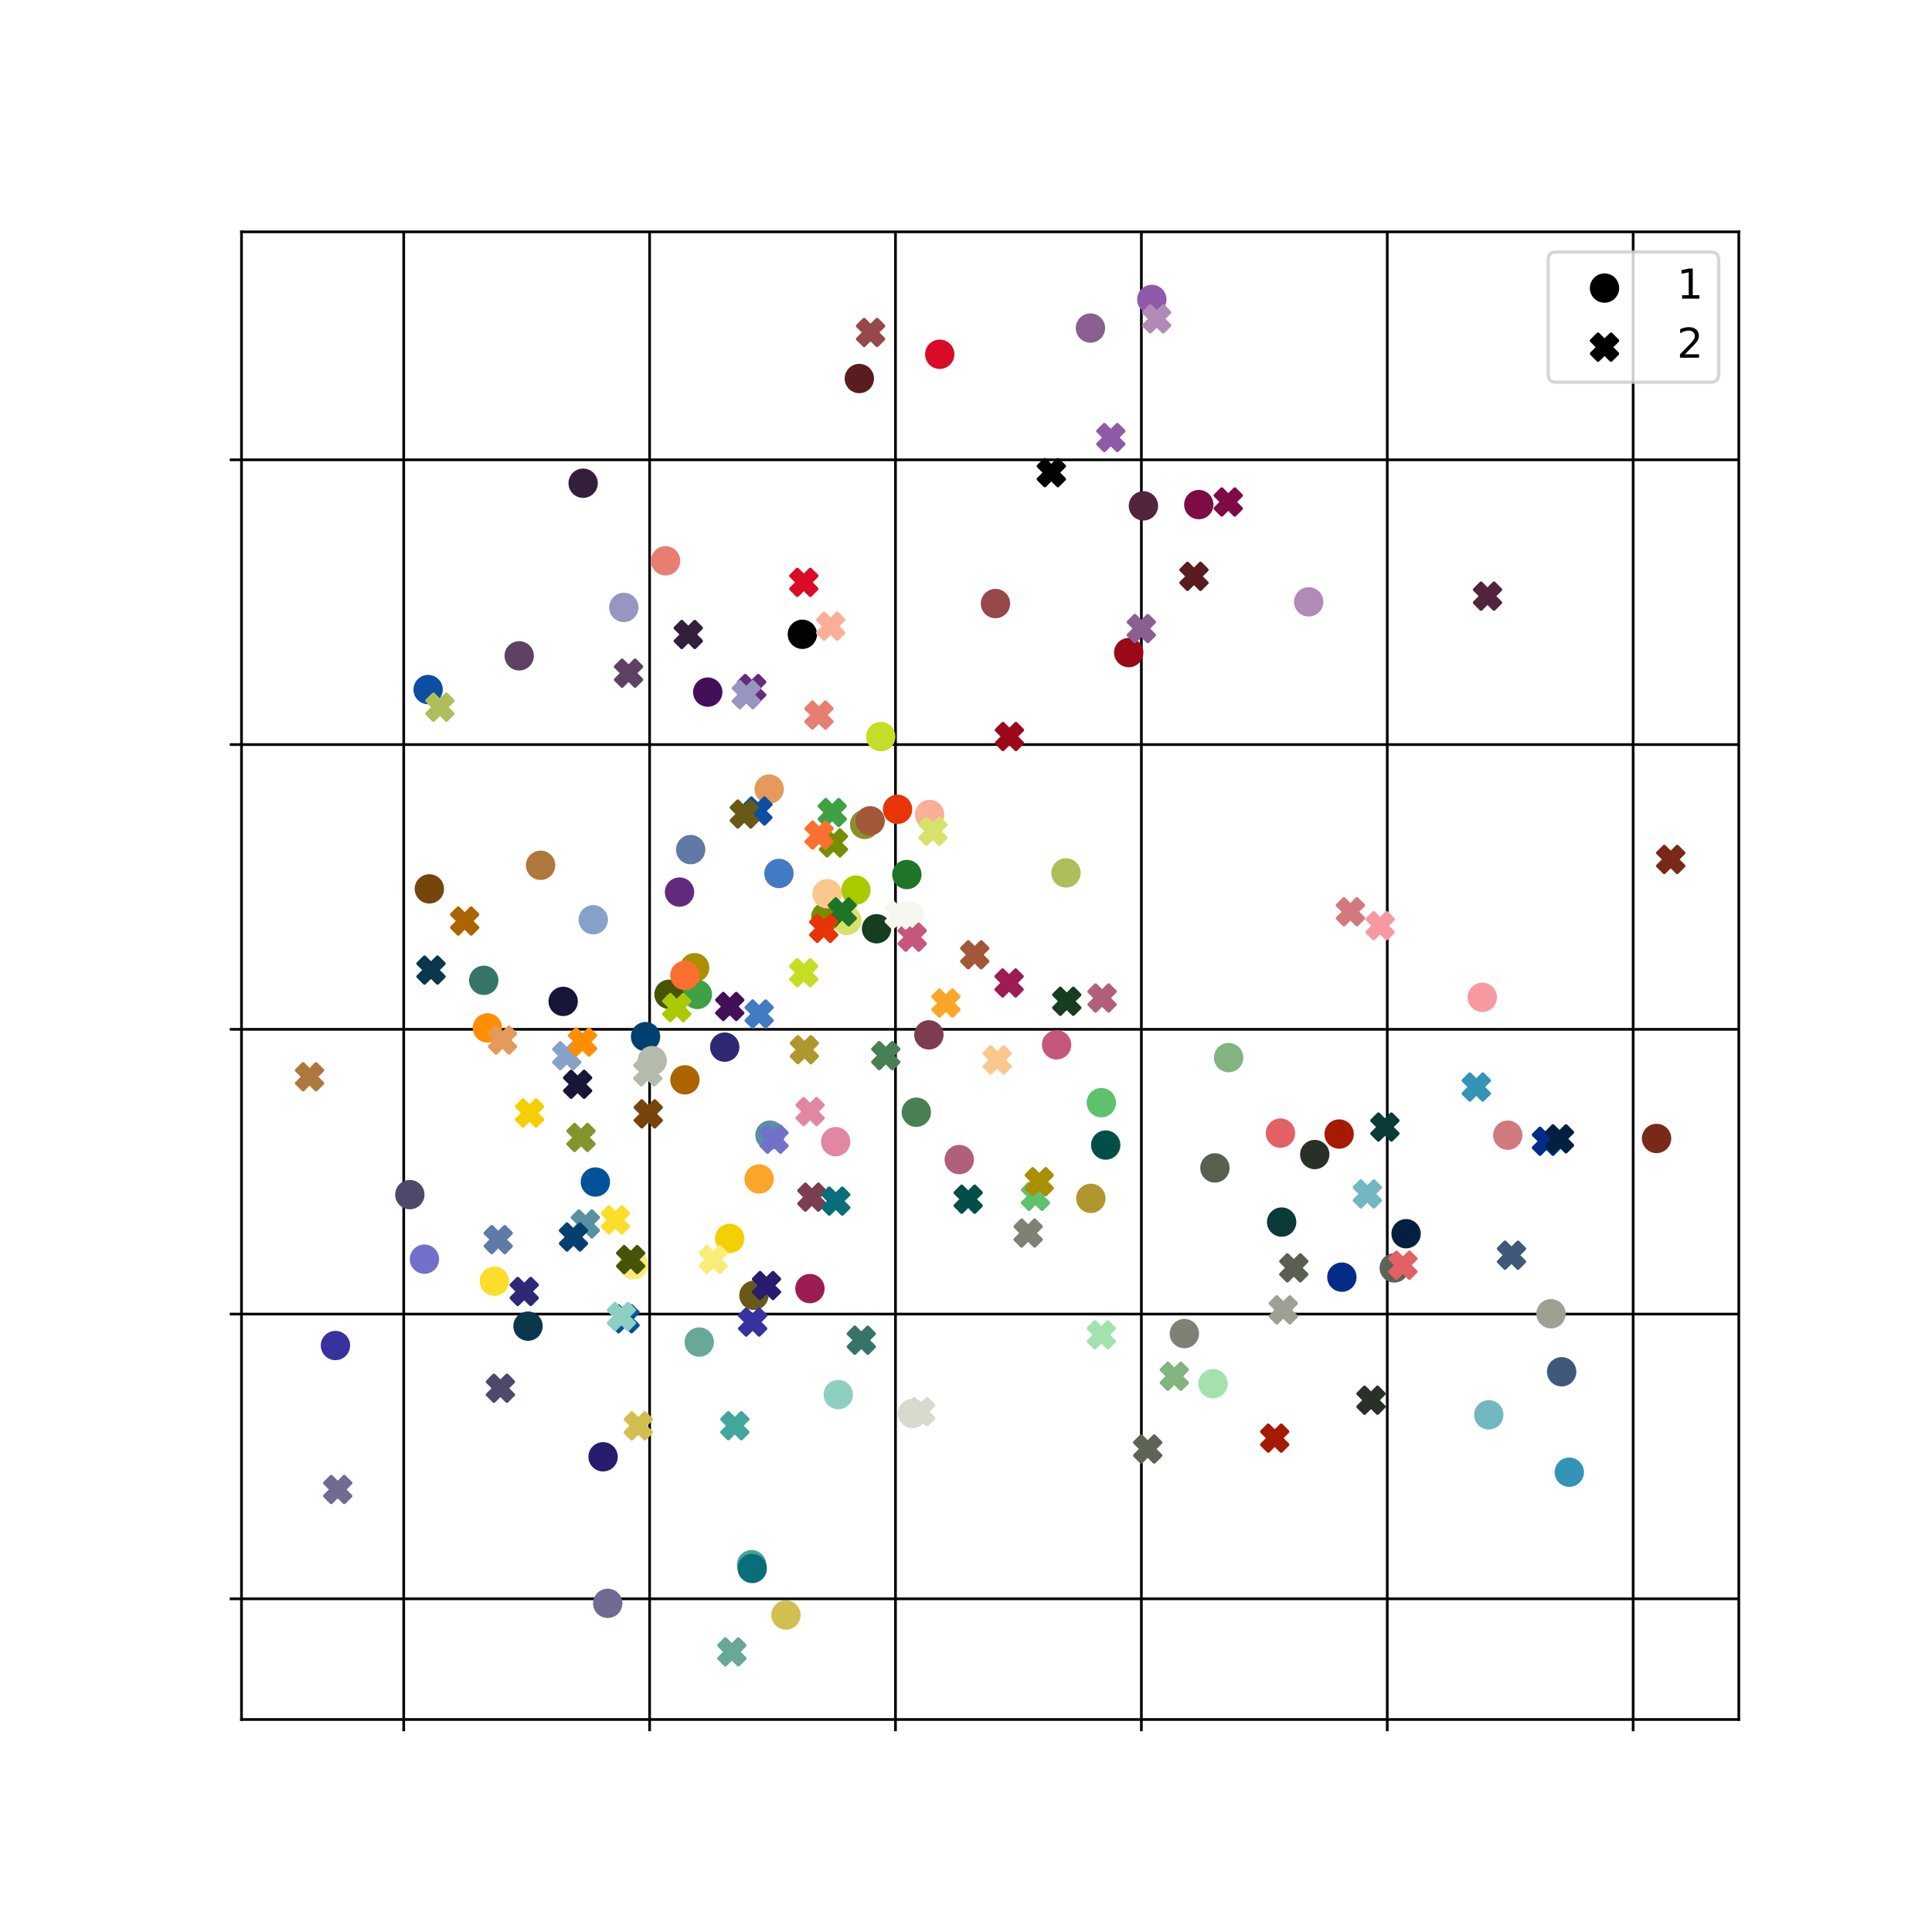 <?xml version="1.0" encoding="utf-8" standalone="no"?>
<!DOCTYPE svg PUBLIC "-//W3C//DTD SVG 1.1//EN"
  "http://www.w3.org/Graphics/SVG/1.1/DTD/svg11.dtd">
<svg xmlns:xlink="http://www.w3.org/1999/xlink" width="576pt" height="576pt" viewBox="0 0 576 576" xmlns="http://www.w3.org/2000/svg" version="1.1">
 <defs>
  <style type="text/css">*{stroke-linejoin: round; stroke-linecap: butt}</style>
 </defs>
 <g id="figure_1">
  <g id="patch_1">
   <path d="M 0 576 
L 576 576 
L 576 0 
L 0 0 
z
" style="fill: #ffffff"/>
  </g>
  <g id="axes_1">
   <g id="patch_2">
    <path d="M 72 512.64 
L 518.4 512.64 
L 518.4 69.12 
L 72 69.12 
z
" style="fill: #ffffff"/>
   </g>
   <g id="matplotlib.axis_1">
    <g id="xtick_1">
     <g id="line2d_1">
      <path d="M 120.362 512.64 
L 120.362 69.12 
" clip-path="url(#pda7cdfa107)" style="fill: none; stroke: #000000; stroke-width: 0.8; stroke-linecap: square"/>
     </g>
     <g id="line2d_2">
      <defs>
       <path id="m05ee7b6b4c" d="M 0 0 
L 0 3.5 
" style="stroke: #000000; stroke-width: 0.8"/>
      </defs>
      <g>
       <use xlink:href="#m05ee7b6b4c" x="120.362" y="512.64" style="stroke: #000000; stroke-width: 0.8"/>
      </g>
     </g>
    </g>
    <g id="xtick_2">
     <g id="line2d_3">
      <path d="M 193.67 512.64 
L 193.67 69.12 
" clip-path="url(#pda7cdfa107)" style="fill: none; stroke: #000000; stroke-width: 0.8; stroke-linecap: square"/>
     </g>
     <g id="line2d_4">
      <g>
       <use xlink:href="#m05ee7b6b4c" x="193.67" y="512.64" style="stroke: #000000; stroke-width: 0.8"/>
      </g>
     </g>
    </g>
    <g id="xtick_3">
     <g id="line2d_5">
      <path d="M 266.978 512.64 
L 266.978 69.12 
" clip-path="url(#pda7cdfa107)" style="fill: none; stroke: #000000; stroke-width: 0.8; stroke-linecap: square"/>
     </g>
     <g id="line2d_6">
      <g>
       <use xlink:href="#m05ee7b6b4c" x="266.978" y="512.64" style="stroke: #000000; stroke-width: 0.8"/>
      </g>
     </g>
    </g>
    <g id="xtick_4">
     <g id="line2d_7">
      <path d="M 340.285 512.64 
L 340.285 69.12 
" clip-path="url(#pda7cdfa107)" style="fill: none; stroke: #000000; stroke-width: 0.8; stroke-linecap: square"/>
     </g>
     <g id="line2d_8">
      <g>
       <use xlink:href="#m05ee7b6b4c" x="340.285" y="512.64" style="stroke: #000000; stroke-width: 0.8"/>
      </g>
     </g>
    </g>
    <g id="xtick_5">
     <g id="line2d_9">
      <path d="M 413.593 512.64 
L 413.593 69.12 
" clip-path="url(#pda7cdfa107)" style="fill: none; stroke: #000000; stroke-width: 0.8; stroke-linecap: square"/>
     </g>
     <g id="line2d_10">
      <g>
       <use xlink:href="#m05ee7b6b4c" x="413.593" y="512.64" style="stroke: #000000; stroke-width: 0.8"/>
      </g>
     </g>
    </g>
    <g id="xtick_6">
     <g id="line2d_11">
      <path d="M 486.901 512.64 
L 486.901 69.12 
" clip-path="url(#pda7cdfa107)" style="fill: none; stroke: #000000; stroke-width: 0.8; stroke-linecap: square"/>
     </g>
     <g id="line2d_12">
      <g>
       <use xlink:href="#m05ee7b6b4c" x="486.901" y="512.64" style="stroke: #000000; stroke-width: 0.8"/>
      </g>
     </g>
    </g>
   </g>
   <g id="matplotlib.axis_2">
    <g id="ytick_1">
     <g id="line2d_13">
      <path d="M 72 476.671 
L 518.4 476.671 
" clip-path="url(#pda7cdfa107)" style="fill: none; stroke: #000000; stroke-width: 0.8; stroke-linecap: square"/>
     </g>
     <g id="line2d_14">
      <defs>
       <path id="mf4e051a5aa" d="M 0 0 
L -3.5 0 
" style="stroke: #000000; stroke-width: 0.8"/>
      </defs>
      <g>
       <use xlink:href="#mf4e051a5aa" x="72" y="476.671" style="stroke: #000000; stroke-width: 0.8"/>
      </g>
     </g>
    </g>
    <g id="ytick_2">
     <g id="line2d_15">
      <path d="M 72 391.775 
L 518.4 391.775 
" clip-path="url(#pda7cdfa107)" style="fill: none; stroke: #000000; stroke-width: 0.8; stroke-linecap: square"/>
     </g>
     <g id="line2d_16">
      <g>
       <use xlink:href="#mf4e051a5aa" x="72" y="391.775" style="stroke: #000000; stroke-width: 0.8"/>
      </g>
     </g>
    </g>
    <g id="ytick_3">
     <g id="line2d_17">
      <path d="M 72 306.878 
L 518.4 306.878 
" clip-path="url(#pda7cdfa107)" style="fill: none; stroke: #000000; stroke-width: 0.8; stroke-linecap: square"/>
     </g>
     <g id="line2d_18">
      <g>
       <use xlink:href="#mf4e051a5aa" x="72" y="306.878" style="stroke: #000000; stroke-width: 0.8"/>
      </g>
     </g>
    </g>
    <g id="ytick_4">
     <g id="line2d_19">
      <path d="M 72 221.982 
L 518.4 221.982 
" clip-path="url(#pda7cdfa107)" style="fill: none; stroke: #000000; stroke-width: 0.8; stroke-linecap: square"/>
     </g>
     <g id="line2d_20">
      <g>
       <use xlink:href="#mf4e051a5aa" x="72" y="221.982" style="stroke: #000000; stroke-width: 0.8"/>
      </g>
     </g>
    </g>
    <g id="ytick_5">
     <g id="line2d_21">
      <path d="M 72 137.085 
L 518.4 137.085 
" clip-path="url(#pda7cdfa107)" style="fill: none; stroke: #000000; stroke-width: 0.8; stroke-linecap: square"/>
     </g>
     <g id="line2d_22">
      <g>
       <use xlink:href="#mf4e051a5aa" x="72" y="137.085" style="stroke: #000000; stroke-width: 0.8"/>
      </g>
     </g>
    </g>
   </g>
   <g id="PathCollection_1">
    <defs>
     <path id="C0_0_a0f7db4caa" d="M 0 3.873 
C 1.027 3.873 2.012 3.465 2.739 2.739 
C 3.465 2.012 3.873 1.027 3.873 -0 
C 3.873 -1.027 3.465 -2.012 2.739 -2.739 
C 2.012 -3.465 1.027 -3.873 0 -3.873 
C -1.027 -3.873 -2.012 -3.465 -2.739 -2.739 
C -3.465 -2.012 -3.873 -1.027 -3.873 0 
C -3.873 1.027 -3.465 2.012 -2.739 2.739 
C -2.012 3.465 -1.027 3.873 0 3.873 
z
"/>
    </defs>
    <g clip-path="url(#pda7cdfa107)">
     <use xlink:href="#C0_0_a0f7db4caa" x="249.15" y="340.374" style="fill: #e088a1; stroke: #e088a1"/>
    </g>
    <g clip-path="url(#pda7cdfa107)">
     <use xlink:href="#C0_0_a0f7db4caa" x="315.01" y="311.496" style="fill: #c4577a; stroke: #c4577a"/>
    </g>
    <g clip-path="url(#pda7cdfa107)">
     <use xlink:href="#C0_0_a0f7db4caa" x="285.988" y="345.713" style="fill: #b06079; stroke: #b06079"/>
    </g>
    <g clip-path="url(#pda7cdfa107)">
     <use xlink:href="#C0_0_a0f7db4caa" x="241.471" y="384.177" style="fill: #9c1c53; stroke: #9c1c53"/>
    </g>
    <g clip-path="url(#pda7cdfa107)">
     <use xlink:href="#C0_0_a0f7db4caa" x="276.937" y="308.532" style="fill: #7c3d4e; stroke: #7c3d4e"/>
    </g>
    <g clip-path="url(#pda7cdfa107)">
     <use xlink:href="#C0_0_a0f7db4caa" x="357.406" y="150.436" style="fill: #7d0b45; stroke: #7d0b45"/>
    </g>
    <g clip-path="url(#pda7cdfa107)">
     <use xlink:href="#C0_0_a0f7db4caa" x="340.895" y="150.818" style="fill: #52253c; stroke: #52253c"/>
    </g>
    <g clip-path="url(#pda7cdfa107)">
     <use xlink:href="#C0_0_a0f7db4caa" x="390.174" y="179.434" style="fill: #b28ab7; stroke: #b28ab7"/>
    </g>
    <g clip-path="url(#pda7cdfa107)">
     <use xlink:href="#C0_0_a0f7db4caa" x="343.403" y="89.28" style="fill: #8f5aa8; stroke: #8f5aa8"/>
    </g>
    <g clip-path="url(#pda7cdfa107)">
     <use xlink:href="#C0_0_a0f7db4caa" x="325.099" y="97.811" style="fill: #8b5f92; stroke: #8b5f92"/>
    </g>
    <g clip-path="url(#pda7cdfa107)">
     <use xlink:href="#C0_0_a0f7db4caa" x="202.587" y="265.96" style="fill: #642b7c; stroke: #642b7c"/>
    </g>
    <g clip-path="url(#pda7cdfa107)">
     <use xlink:href="#C0_0_a0f7db4caa" x="154.791" y="195.529" style="fill: #5d4263; stroke: #5d4263"/>
    </g>
    <g clip-path="url(#pda7cdfa107)">
     <use xlink:href="#C0_0_a0f7db4caa" x="211.002" y="206.348" style="fill: #430f59; stroke: #430f59"/>
    </g>
    <g clip-path="url(#pda7cdfa107)">
     <use xlink:href="#C0_0_a0f7db4caa" x="173.854" y="144.065" style="fill: #331f3b; stroke: #331f3b"/>
    </g>
    <g clip-path="url(#pda7cdfa107)">
     <use xlink:href="#C0_0_a0f7db4caa" x="185.984" y="181.093" style="fill: #9796c0; stroke: #9796c0"/>
    </g>
    <g clip-path="url(#pda7cdfa107)">
     <use xlink:href="#C0_0_a0f7db4caa" x="126.539" y="375.399" style="fill: #7171c9; stroke: #7171c9"/>
    </g>
    <g clip-path="url(#pda7cdfa107)">
     <use xlink:href="#C0_0_a0f7db4caa" x="181.186" y="478.01" style="fill: #716b92; stroke: #716b92"/>
    </g>
    <g clip-path="url(#pda7cdfa107)">
     <use xlink:href="#C0_0_a0f7db4caa" x="100.009" y="401.147" style="fill: #39319e; stroke: #39319e"/>
    </g>
    <g clip-path="url(#pda7cdfa107)">
     <use xlink:href="#C0_0_a0f7db4caa" x="122.186" y="356.163" style="fill: #4e486c; stroke: #4e486c"/>
    </g>
    <g clip-path="url(#pda7cdfa107)">
     <use xlink:href="#C0_0_a0f7db4caa" x="179.798" y="434.326" style="fill: #261d6e; stroke: #261d6e"/>
    </g>
    <g clip-path="url(#pda7cdfa107)">
     <use xlink:href="#C0_0_a0f7db4caa" x="167.902" y="298.551" style="fill: #171639; stroke: #171639"/>
    </g>
    <g clip-path="url(#pda7cdfa107)">
     <use xlink:href="#C0_0_a0f7db4caa" x="176.877" y="274.21" style="fill: #86a2c9; stroke: #86a2c9"/>
    </g>
    <g clip-path="url(#pda7cdfa107)">
     <use xlink:href="#C0_0_a0f7db4caa" x="232.228" y="260.412" style="fill: #427ac4; stroke: #427ac4"/>
    </g>
    <g clip-path="url(#pda7cdfa107)">
     <use xlink:href="#C0_0_a0f7db4caa" x="205.912" y="253.303" style="fill: #5f7aa7; stroke: #5f7aa7"/>
    </g>
    <g clip-path="url(#pda7cdfa107)">
     <use xlink:href="#C0_0_a0f7db4caa" x="127.636" y="205.585" style="fill: #0c4fa2; stroke: #0c4fa2"/>
    </g>
    <g clip-path="url(#pda7cdfa107)">
     <use xlink:href="#C0_0_a0f7db4caa" x="465.584" y="408.971" style="fill: #3f597a; stroke: #3f597a"/>
    </g>
    <g clip-path="url(#pda7cdfa107)">
     <use xlink:href="#C0_0_a0f7db4caa" x="400.056" y="380.765" style="fill: #022c88; stroke: #022c88"/>
    </g>
    <g clip-path="url(#pda7cdfa107)">
     <use xlink:href="#C0_0_a0f7db4caa" x="419.208" y="367.816" style="fill: #032040; stroke: #032040"/>
    </g>
    <g clip-path="url(#pda7cdfa107)">
     <use xlink:href="#C0_0_a0f7db4caa" x="443.862" y="421.815" style="fill: #73b7c3; stroke: #73b7c3"/>
    </g>
    <g clip-path="url(#pda7cdfa107)">
     <use xlink:href="#C0_0_a0f7db4caa" x="467.856" y="438.922" style="fill: #3394b7; stroke: #3394b7"/>
    </g>
    <g clip-path="url(#pda7cdfa107)">
     <use xlink:href="#C0_0_a0f7db4caa" x="229.567" y="338.426" style="fill: #5891a2; stroke: #5891a2"/>
    </g>
    <g clip-path="url(#pda7cdfa107)">
     <use xlink:href="#C0_0_a0f7db4caa" x="177.503" y="352.404" style="fill: #02529a; stroke: #02529a"/>
    </g>
    <g clip-path="url(#pda7cdfa107)">
     <use xlink:href="#C0_0_a0f7db4caa" x="216.066" y="312.189" style="fill: #2f2874; stroke: #2f2874"/>
    </g>
    <g clip-path="url(#pda7cdfa107)">
     <use xlink:href="#C0_0_a0f7db4caa" x="192.462" y="309.059" style="fill: #03406f; stroke: #03406f"/>
    </g>
    <g clip-path="url(#pda7cdfa107)">
     <use xlink:href="#C0_0_a0f7db4caa" x="157.421" y="395.373" style="fill: #09384c; stroke: #09384c"/>
    </g>
    <g clip-path="url(#pda7cdfa107)">
     <use xlink:href="#C0_0_a0f7db4caa" x="249.915" y="415.777" style="fill: #8dcfc1; stroke: #8dcfc1"/>
    </g>
    <g clip-path="url(#pda7cdfa107)">
     <use xlink:href="#C0_0_a0f7db4caa" x="224.071" y="466.491" style="fill: #41a79a; stroke: #41a79a"/>
    </g>
    <g clip-path="url(#pda7cdfa107)">
     <use xlink:href="#C0_0_a0f7db4caa" x="208.476" y="400.116" style="fill: #68a899; stroke: #68a899"/>
    </g>
    <g clip-path="url(#pda7cdfa107)">
     <use xlink:href="#C0_0_a0f7db4caa" x="224.268" y="467.615" style="fill: #086e79; stroke: #086e79"/>
    </g>
    <g clip-path="url(#pda7cdfa107)">
     <use xlink:href="#C0_0_a0f7db4caa" x="144.225" y="292.268" style="fill: #367467; stroke: #367467"/>
    </g>
    <g clip-path="url(#pda7cdfa107)">
     <use xlink:href="#C0_0_a0f7db4caa" x="329.649" y="341.381" style="fill: #034e49; stroke: #034e49"/>
    </g>
    <g clip-path="url(#pda7cdfa107)">
     <use xlink:href="#C0_0_a0f7db4caa" x="382.108" y="364.346" style="fill: #0a3b38; stroke: #0a3b38"/>
    </g>
    <g clip-path="url(#pda7cdfa107)">
     <use xlink:href="#C0_0_a0f7db4caa" x="361.643" y="412.532" style="fill: #a3e2ac; stroke: #a3e2ac"/>
    </g>
    <g clip-path="url(#pda7cdfa107)">
     <use xlink:href="#C0_0_a0f7db4caa" x="328.348" y="328.74" style="fill: #5fc16e; stroke: #5fc16e"/>
    </g>
    <g clip-path="url(#pda7cdfa107)">
     <use xlink:href="#C0_0_a0f7db4caa" x="366.3" y="315.313" style="fill: #83b37f; stroke: #83b37f"/>
    </g>
    <g clip-path="url(#pda7cdfa107)">
     <use xlink:href="#C0_0_a0f7db4caa" x="207.91" y="296.486" style="fill: #40a144; stroke: #40a144"/>
    </g>
    <g clip-path="url(#pda7cdfa107)">
     <use xlink:href="#C0_0_a0f7db4caa" x="273.189" y="331.595" style="fill: #487f55; stroke: #487f55"/>
    </g>
    <g clip-path="url(#pda7cdfa107)">
     <use xlink:href="#C0_0_a0f7db4caa" x="270.367" y="260.736" style="fill: #207427; stroke: #207427"/>
    </g>
    <g clip-path="url(#pda7cdfa107)">
     <use xlink:href="#C0_0_a0f7db4caa" x="261.333" y="276.896" style="fill: #163d1f; stroke: #163d1f"/>
    </g>
    <g clip-path="url(#pda7cdfa107)">
     <use xlink:href="#C0_0_a0f7db4caa" x="252.49" y="274.417" style="fill: #d8e26a; stroke: #d8e26a"/>
    </g>
    <g clip-path="url(#pda7cdfa107)">
     <use xlink:href="#C0_0_a0f7db4caa" x="262.584" y="219.614" style="fill: #c5dd24; stroke: #c5dd24"/>
    </g>
    <g clip-path="url(#pda7cdfa107)">
     <use xlink:href="#C0_0_a0f7db4caa" x="317.809" y="260.245" style="fill: #aebe5a; stroke: #aebe5a"/>
    </g>
    <g clip-path="url(#pda7cdfa107)">
     <use xlink:href="#C0_0_a0f7db4caa" x="255.163" y="265.377" style="fill: #aac901; stroke: #aac901"/>
    </g>
    <g clip-path="url(#pda7cdfa107)">
     <use xlink:href="#C0_0_a0f7db4caa" x="257.781" y="245.787" style="fill: #84932a; stroke: #84932a"/>
    </g>
    <g clip-path="url(#pda7cdfa107)">
     <use xlink:href="#C0_0_a0f7db4caa" x="246.205" y="273.341" style="fill: #758e00; stroke: #758e00"/>
    </g>
    <g clip-path="url(#pda7cdfa107)">
     <use xlink:href="#C0_0_a0f7db4caa" x="199.456" y="296.436" style="fill: #445507; stroke: #445507"/>
    </g>
    <g clip-path="url(#pda7cdfa107)">
     <use xlink:href="#C0_0_a0f7db4caa" x="188.876" y="377.092" style="fill: #fbec77; stroke: #fbec77"/>
    </g>
    <g clip-path="url(#pda7cdfa107)">
     <use xlink:href="#C0_0_a0f7db4caa" x="147.405" y="381.982" style="fill: #fcdd2a; stroke: #fcdd2a"/>
    </g>
    <g clip-path="url(#pda7cdfa107)">
     <use xlink:href="#C0_0_a0f7db4caa" x="234.315" y="481.489" style="fill: #d3be51; stroke: #d3be51"/>
    </g>
    <g clip-path="url(#pda7cdfa107)">
     <use xlink:href="#C0_0_a0f7db4caa" x="217.548" y="369.216" style="fill: #f4d000; stroke: #f4d000"/>
    </g>
    <g clip-path="url(#pda7cdfa107)">
     <use xlink:href="#C0_0_a0f7db4caa" x="325.221" y="357.277" style="fill: #af972d; stroke: #af972d"/>
    </g>
    <g clip-path="url(#pda7cdfa107)">
     <use xlink:href="#C0_0_a0f7db4caa" x="207.097" y="288.511" style="fill: #aa8f02; stroke: #aa8f02"/>
    </g>
    <g clip-path="url(#pda7cdfa107)">
     <use xlink:href="#C0_0_a0f7db4caa" x="224.771" y="386.176" style="fill: #685a14; stroke: #685a14"/>
    </g>
    <g clip-path="url(#pda7cdfa107)">
     <use xlink:href="#C0_0_a0f7db4caa" x="246.591" y="266.451" style="fill: #fac88d; stroke: #fac88d"/>
    </g>
    <g clip-path="url(#pda7cdfa107)">
     <use xlink:href="#C0_0_a0f7db4caa" x="226.322" y="351.485" style="fill: #fba628; stroke: #fba628"/>
    </g>
    <g clip-path="url(#pda7cdfa107)">
     <use xlink:href="#C0_0_a0f7db4caa" x="229.321" y="235.257" style="fill: #e49a5b; stroke: #e49a5b"/>
    </g>
    <g clip-path="url(#pda7cdfa107)">
     <use xlink:href="#C0_0_a0f7db4caa" x="145.318" y="306.456" style="fill: #ff8f00; stroke: #ff8f00"/>
    </g>
    <g clip-path="url(#pda7cdfa107)">
     <use xlink:href="#C0_0_a0f7db4caa" x="161.176" y="257.976" style="fill: #ae783c; stroke: #ae783c"/>
    </g>
    <g clip-path="url(#pda7cdfa107)">
     <use xlink:href="#C0_0_a0f7db4caa" x="204.2" y="321.941" style="fill: #ac6401; stroke: #ac6401"/>
    </g>
    <g clip-path="url(#pda7cdfa107)">
     <use xlink:href="#C0_0_a0f7db4caa" x="128.007" y="265.008" style="fill: #76450b; stroke: #76450b"/>
    </g>
    <g clip-path="url(#pda7cdfa107)">
     <use xlink:href="#C0_0_a0f7db4caa" x="277.154" y="242.825" style="fill: #faaf99; stroke: #faaf99"/>
    </g>
    <g clip-path="url(#pda7cdfa107)">
     <use xlink:href="#C0_0_a0f7db4caa" x="204.176" y="290.793" style="fill: #fb702e; stroke: #fb702e"/>
    </g>
    <g clip-path="url(#pda7cdfa107)">
     <use xlink:href="#C0_0_a0f7db4caa" x="198.433" y="167.2" style="fill: #e67e72; stroke: #e67e72"/>
    </g>
    <g clip-path="url(#pda7cdfa107)">
     <use xlink:href="#C0_0_a0f7db4caa" x="267.592" y="241.284" style="fill: #e83406; stroke: #e83406"/>
    </g>
    <g clip-path="url(#pda7cdfa107)">
     <use xlink:href="#C0_0_a0f7db4caa" x="259.419" y="244.717" style="fill: #a25739; stroke: #a25739"/>
    </g>
    <g clip-path="url(#pda7cdfa107)">
     <use xlink:href="#C0_0_a0f7db4caa" x="399.247" y="338.096" style="fill: #a51a01; stroke: #a51a01"/>
    </g>
    <g clip-path="url(#pda7cdfa107)">
     <use xlink:href="#C0_0_a0f7db4caa" x="493.877" y="339.418" style="fill: #782918; stroke: #782918"/>
    </g>
    <g clip-path="url(#pda7cdfa107)">
     <use xlink:href="#C0_0_a0f7db4caa" x="441.928" y="297.343" style="fill: #f699a1; stroke: #f699a1"/>
    </g>
    <g clip-path="url(#pda7cdfa107)">
     <use xlink:href="#C0_0_a0f7db4caa" x="381.754" y="337.831" style="fill: #e26164; stroke: #e26164"/>
    </g>
    <g clip-path="url(#pda7cdfa107)">
     <use xlink:href="#C0_0_a0f7db4caa" x="449.519" y="338.442" style="fill: #d2797d; stroke: #d2797d"/>
    </g>
    <g clip-path="url(#pda7cdfa107)">
     <use xlink:href="#C0_0_a0f7db4caa" x="280.169" y="105.618" style="fill: #da0b27; stroke: #da0b27"/>
    </g>
    <g clip-path="url(#pda7cdfa107)">
     <use xlink:href="#C0_0_a0f7db4caa" x="296.788" y="179.942" style="fill: #96484b; stroke: #96484b"/>
    </g>
    <g clip-path="url(#pda7cdfa107)">
     <use xlink:href="#C0_0_a0f7db4caa" x="336.511" y="194.562" style="fill: #9b081a; stroke: #9b081a"/>
    </g>
    <g clip-path="url(#pda7cdfa107)">
     <use xlink:href="#C0_0_a0f7db4caa" x="256.194" y="112.855" style="fill: #591d1f; stroke: #591d1f"/>
    </g>
    <g clip-path="url(#pda7cdfa107)">
     <use xlink:href="#C0_0_a0f7db4caa" x="239.21" y="189.103" style="fill: #010300; stroke: #010300"/>
    </g>
    <g clip-path="url(#pda7cdfa107)">
     <use xlink:href="#C0_0_a0f7db4caa" x="391.976" y="344.21" style="fill: #293028; stroke: #293028"/>
    </g>
    <g clip-path="url(#pda7cdfa107)">
     <use xlink:href="#C0_0_a0f7db4caa" x="362.21" y="348.205" style="fill: #595f51; stroke: #595f51"/>
    </g>
    <g clip-path="url(#pda7cdfa107)">
     <use xlink:href="#C0_0_a0f7db4caa" x="415.674" y="378.017" style="fill: #5d6355; stroke: #5d6355"/>
    </g>
    <g clip-path="url(#pda7cdfa107)">
     <use xlink:href="#C0_0_a0f7db4caa" x="353.101" y="397.597" style="fill: #7e8274; stroke: #7e8274"/>
    </g>
    <g clip-path="url(#pda7cdfa107)">
     <use xlink:href="#C0_0_a0f7db4caa" x="462.413" y="391.679" style="fill: #9da193; stroke: #9da193"/>
    </g>
    <g clip-path="url(#pda7cdfa107)">
     <use xlink:href="#C0_0_a0f7db4caa" x="194.461" y="316.212" style="fill: #b4baac; stroke: #b4baac"/>
    </g>
    <g clip-path="url(#pda7cdfa107)">
     <use xlink:href="#C0_0_a0f7db4caa" x="272.044" y="421.408" style="fill: #d8dacd; stroke: #d8dacd"/>
    </g>
    <g clip-path="url(#pda7cdfa107)">
     <use xlink:href="#C0_0_a0f7db4caa" x="271.057" y="273.124" style="fill: #f6f7f1; stroke: #f6f7f1"/>
    </g>
   </g>
   <g id="PathCollection_2"/>
   <g id="PathCollection_3">
    <defs>
     <path id="C1_0_3821ceb14c" d="M -1.936 3.873 
L 0 1.936 
L 1.936 3.873 
L 3.873 1.936 
L 1.936 -0 
L 3.873 -1.936 
L 1.936 -3.873 
L 0 -1.936 
L -1.936 -3.873 
L -3.873 -1.936 
L -1.936 0 
L -3.873 1.936 
z
"/>
    </defs>
    <g clip-path="url(#pda7cdfa107)">
     <use xlink:href="#C1_0_3821ceb14c" x="241.521" y="331.399" style="fill: #e088a1; stroke: #e088a1"/>
    </g>
    <g clip-path="url(#pda7cdfa107)">
     <use xlink:href="#C1_0_3821ceb14c" x="271.967" y="279.418" style="fill: #c4577a; stroke: #c4577a"/>
    </g>
    <g clip-path="url(#pda7cdfa107)">
     <use xlink:href="#C1_0_3821ceb14c" x="328.57" y="297.542" style="fill: #b06079; stroke: #b06079"/>
    </g>
    <g clip-path="url(#pda7cdfa107)">
     <use xlink:href="#C1_0_3821ceb14c" x="300.853" y="293.053" style="fill: #9c1c53; stroke: #9c1c53"/>
    </g>
    <g clip-path="url(#pda7cdfa107)">
     <use xlink:href="#C1_0_3821ceb14c" x="242.045" y="356.914" style="fill: #7c3d4e; stroke: #7c3d4e"/>
    </g>
    <g clip-path="url(#pda7cdfa107)">
     <use xlink:href="#C1_0_3821ceb14c" x="366.189" y="149.66" style="fill: #7d0b45; stroke: #7d0b45"/>
    </g>
    <g clip-path="url(#pda7cdfa107)">
     <use xlink:href="#C1_0_3821ceb14c" x="443.483" y="177.73" style="fill: #52253c; stroke: #52253c"/>
    </g>
    <g clip-path="url(#pda7cdfa107)">
     <use xlink:href="#C1_0_3821ceb14c" x="344.855" y="95.073" style="fill: #b28ab7; stroke: #b28ab7"/>
    </g>
    <g clip-path="url(#pda7cdfa107)">
     <use xlink:href="#C1_0_3821ceb14c" x="331.179" y="130.458" style="fill: #8f5aa8; stroke: #8f5aa8"/>
    </g>
    <g clip-path="url(#pda7cdfa107)">
     <use xlink:href="#C1_0_3821ceb14c" x="340.272" y="187.395" style="fill: #8b5f92; stroke: #8b5f92"/>
    </g>
    <g clip-path="url(#pda7cdfa107)">
     <use xlink:href="#C1_0_3821ceb14c" x="224.113" y="205.265" style="fill: #642b7c; stroke: #642b7c"/>
    </g>
    <g clip-path="url(#pda7cdfa107)">
     <use xlink:href="#C1_0_3821ceb14c" x="187.398" y="200.695" style="fill: #5d4263; stroke: #5d4263"/>
    </g>
    <g clip-path="url(#pda7cdfa107)">
     <use xlink:href="#C1_0_3821ceb14c" x="217.567" y="300.07" style="fill: #430f59; stroke: #430f59"/>
    </g>
    <g clip-path="url(#pda7cdfa107)">
     <use xlink:href="#C1_0_3821ceb14c" x="205.2" y="189.166" style="fill: #331f3b; stroke: #331f3b"/>
    </g>
    <g clip-path="url(#pda7cdfa107)">
     <use xlink:href="#C1_0_3821ceb14c" x="222.495" y="207.111" style="fill: #9796c0; stroke: #9796c0"/>
    </g>
    <g clip-path="url(#pda7cdfa107)">
     <use xlink:href="#C1_0_3821ceb14c" x="230.761" y="339.643" style="fill: #7171c9; stroke: #7171c9"/>
    </g>
    <g clip-path="url(#pda7cdfa107)">
     <use xlink:href="#C1_0_3821ceb14c" x="100.694" y="444.076" style="fill: #716b92; stroke: #716b92"/>
    </g>
    <g clip-path="url(#pda7cdfa107)">
     <use xlink:href="#C1_0_3821ceb14c" x="224.395" y="394.155" style="fill: #39319e; stroke: #39319e"/>
    </g>
    <g clip-path="url(#pda7cdfa107)">
     <use xlink:href="#C1_0_3821ceb14c" x="149.193" y="413.879" style="fill: #4e486c; stroke: #4e486c"/>
    </g>
    <g clip-path="url(#pda7cdfa107)">
     <use xlink:href="#C1_0_3821ceb14c" x="228.524" y="383.265" style="fill: #261d6e; stroke: #261d6e"/>
    </g>
    <g clip-path="url(#pda7cdfa107)">
     <use xlink:href="#C1_0_3821ceb14c" x="172.211" y="323.263" style="fill: #171639; stroke: #171639"/>
    </g>
    <g clip-path="url(#pda7cdfa107)">
     <use xlink:href="#C1_0_3821ceb14c" x="168.973" y="314.742" style="fill: #86a2c9; stroke: #86a2c9"/>
    </g>
    <g clip-path="url(#pda7cdfa107)">
     <use xlink:href="#C1_0_3821ceb14c" x="226.332" y="302.309" style="fill: #427ac4; stroke: #427ac4"/>
    </g>
    <g clip-path="url(#pda7cdfa107)">
     <use xlink:href="#C1_0_3821ceb14c" x="148.536" y="369.575" style="fill: #5f7aa7; stroke: #5f7aa7"/>
    </g>
    <g clip-path="url(#pda7cdfa107)">
     <use xlink:href="#C1_0_3821ceb14c" x="225.965" y="241.793" style="fill: #0c4fa2; stroke: #0c4fa2"/>
    </g>
    <g clip-path="url(#pda7cdfa107)">
     <use xlink:href="#C1_0_3821ceb14c" x="450.63" y="374.219" style="fill: #3f597a; stroke: #3f597a"/>
    </g>
    <g clip-path="url(#pda7cdfa107)">
     <use xlink:href="#C1_0_3821ceb14c" x="461.055" y="340.25" style="fill: #022c88; stroke: #022c88"/>
    </g>
    <g clip-path="url(#pda7cdfa107)">
     <use xlink:href="#C1_0_3821ceb14c" x="464.939" y="339.526" style="fill: #032040; stroke: #032040"/>
    </g>
    <g clip-path="url(#pda7cdfa107)">
     <use xlink:href="#C1_0_3821ceb14c" x="407.662" y="355.95" style="fill: #73b7c3; stroke: #73b7c3"/>
    </g>
    <g clip-path="url(#pda7cdfa107)">
     <use xlink:href="#C1_0_3821ceb14c" x="440.133" y="324.087" style="fill: #3394b7; stroke: #3394b7"/>
    </g>
    <g clip-path="url(#pda7cdfa107)">
     <use xlink:href="#C1_0_3821ceb14c" x="174.522" y="364.902" style="fill: #5891a2; stroke: #5891a2"/>
    </g>
    <g clip-path="url(#pda7cdfa107)">
     <use xlink:href="#C1_0_3821ceb14c" x="186.362" y="393.177" style="fill: #02529a; stroke: #02529a"/>
    </g>
    <g clip-path="url(#pda7cdfa107)">
     <use xlink:href="#C1_0_3821ceb14c" x="156.291" y="385.032" style="fill: #2f2874; stroke: #2f2874"/>
    </g>
    <g clip-path="url(#pda7cdfa107)">
     <use xlink:href="#C1_0_3821ceb14c" x="170.98" y="368.799" style="fill: #03406f; stroke: #03406f"/>
    </g>
    <g clip-path="url(#pda7cdfa107)">
     <use xlink:href="#C1_0_3821ceb14c" x="128.501" y="289.215" style="fill: #09384c; stroke: #09384c"/>
    </g>
    <g clip-path="url(#pda7cdfa107)">
     <use xlink:href="#C1_0_3821ceb14c" x="185.265" y="392.514" style="fill: #8dcfc1; stroke: #8dcfc1"/>
    </g>
    <g clip-path="url(#pda7cdfa107)">
     <use xlink:href="#C1_0_3821ceb14c" x="219.083" y="425.054" style="fill: #41a79a; stroke: #41a79a"/>
    </g>
    <g clip-path="url(#pda7cdfa107)">
     <use xlink:href="#C1_0_3821ceb14c" x="218.193" y="492.48" style="fill: #68a899; stroke: #68a899"/>
    </g>
    <g clip-path="url(#pda7cdfa107)">
     <use xlink:href="#C1_0_3821ceb14c" x="249.179" y="358.094" style="fill: #086e79; stroke: #086e79"/>
    </g>
    <g clip-path="url(#pda7cdfa107)">
     <use xlink:href="#C1_0_3821ceb14c" x="256.784" y="399.565" style="fill: #367467; stroke: #367467"/>
    </g>
    <g clip-path="url(#pda7cdfa107)">
     <use xlink:href="#C1_0_3821ceb14c" x="288.653" y="357.526" style="fill: #034e49; stroke: #034e49"/>
    </g>
    <g clip-path="url(#pda7cdfa107)">
     <use xlink:href="#C1_0_3821ceb14c" x="412.894" y="336.018" style="fill: #0a3b38; stroke: #0a3b38"/>
    </g>
    <g clip-path="url(#pda7cdfa107)">
     <use xlink:href="#C1_0_3821ceb14c" x="328.347" y="397.975" style="fill: #a3e2ac; stroke: #a3e2ac"/>
    </g>
    <g clip-path="url(#pda7cdfa107)">
     <use xlink:href="#C1_0_3821ceb14c" x="308.723" y="356.679" style="fill: #5fc16e; stroke: #5fc16e"/>
    </g>
    <g clip-path="url(#pda7cdfa107)">
     <use xlink:href="#C1_0_3821ceb14c" x="350.115" y="410.312" style="fill: #83b37f; stroke: #83b37f"/>
    </g>
    <g clip-path="url(#pda7cdfa107)">
     <use xlink:href="#C1_0_3821ceb14c" x="248.124" y="242.249" style="fill: #40a144; stroke: #40a144"/>
    </g>
    <g clip-path="url(#pda7cdfa107)">
     <use xlink:href="#C1_0_3821ceb14c" x="264.08" y="314.716" style="fill: #487f55; stroke: #487f55"/>
    </g>
    <g clip-path="url(#pda7cdfa107)">
     <use xlink:href="#C1_0_3821ceb14c" x="251.1" y="271.842" style="fill: #207427; stroke: #207427"/>
    </g>
    <g clip-path="url(#pda7cdfa107)">
     <use xlink:href="#C1_0_3821ceb14c" x="318.046" y="298.519" style="fill: #163d1f; stroke: #163d1f"/>
    </g>
    <g clip-path="url(#pda7cdfa107)">
     <use xlink:href="#C1_0_3821ceb14c" x="278.142" y="247.831" style="fill: #d8e26a; stroke: #d8e26a"/>
    </g>
    <g clip-path="url(#pda7cdfa107)">
     <use xlink:href="#C1_0_3821ceb14c" x="239.635" y="290.005" style="fill: #c5dd24; stroke: #c5dd24"/>
    </g>
    <g clip-path="url(#pda7cdfa107)">
     <use xlink:href="#C1_0_3821ceb14c" x="131.151" y="210.833" style="fill: #aebe5a; stroke: #aebe5a"/>
    </g>
    <g clip-path="url(#pda7cdfa107)">
     <use xlink:href="#C1_0_3821ceb14c" x="201.766" y="300.389" style="fill: #aac901; stroke: #aac901"/>
    </g>
    <g clip-path="url(#pda7cdfa107)">
     <use xlink:href="#C1_0_3821ceb14c" x="173.222" y="339.121" style="fill: #84932a; stroke: #84932a"/>
    </g>
    <g clip-path="url(#pda7cdfa107)">
     <use xlink:href="#C1_0_3821ceb14c" x="248.491" y="251.293" style="fill: #758e00; stroke: #758e00"/>
    </g>
    <g clip-path="url(#pda7cdfa107)">
     <use xlink:href="#C1_0_3821ceb14c" x="188.027" y="375.531" style="fill: #445507; stroke: #445507"/>
    </g>
    <g clip-path="url(#pda7cdfa107)">
     <use xlink:href="#C1_0_3821ceb14c" x="212.657" y="375.495" style="fill: #fbec77; stroke: #fbec77"/>
    </g>
    <g clip-path="url(#pda7cdfa107)">
     <use xlink:href="#C1_0_3821ceb14c" x="183.469" y="363.688" style="fill: #fcdd2a; stroke: #fcdd2a"/>
    </g>
    <g clip-path="url(#pda7cdfa107)">
     <use xlink:href="#C1_0_3821ceb14c" x="190.303" y="425.103" style="fill: #d3be51; stroke: #d3be51"/>
    </g>
    <g clip-path="url(#pda7cdfa107)">
     <use xlink:href="#C1_0_3821ceb14c" x="157.892" y="331.828" style="fill: #f4d000; stroke: #f4d000"/>
    </g>
    <g clip-path="url(#pda7cdfa107)">
     <use xlink:href="#C1_0_3821ceb14c" x="239.817" y="312.962" style="fill: #af972d; stroke: #af972d"/>
    </g>
    <g clip-path="url(#pda7cdfa107)">
     <use xlink:href="#C1_0_3821ceb14c" x="309.835" y="352.303" style="fill: #aa8f02; stroke: #aa8f02"/>
    </g>
    <g clip-path="url(#pda7cdfa107)">
     <use xlink:href="#C1_0_3821ceb14c" x="221.898" y="242.696" style="fill: #685a14; stroke: #685a14"/>
    </g>
    <g clip-path="url(#pda7cdfa107)">
     <use xlink:href="#C1_0_3821ceb14c" x="297.293" y="315.998" style="fill: #fac88d; stroke: #fac88d"/>
    </g>
    <g clip-path="url(#pda7cdfa107)">
     <use xlink:href="#C1_0_3821ceb14c" x="282.012" y="299.06" style="fill: #fba628; stroke: #fba628"/>
    </g>
    <g clip-path="url(#pda7cdfa107)">
     <use xlink:href="#C1_0_3821ceb14c" x="149.818" y="310.091" style="fill: #e49a5b; stroke: #e49a5b"/>
    </g>
    <g clip-path="url(#pda7cdfa107)">
     <use xlink:href="#C1_0_3821ceb14c" x="173.674" y="310.661" style="fill: #ff8f00; stroke: #ff8f00"/>
    </g>
    <g clip-path="url(#pda7cdfa107)">
     <use xlink:href="#C1_0_3821ceb14c" x="92.291" y="321.026" style="fill: #ae783c; stroke: #ae783c"/>
    </g>
    <g clip-path="url(#pda7cdfa107)">
     <use xlink:href="#C1_0_3821ceb14c" x="138.544" y="274.594" style="fill: #ac6401; stroke: #ac6401"/>
    </g>
    <g clip-path="url(#pda7cdfa107)">
     <use xlink:href="#C1_0_3821ceb14c" x="193.267" y="332.092" style="fill: #76450b; stroke: #76450b"/>
    </g>
    <g clip-path="url(#pda7cdfa107)">
     <use xlink:href="#C1_0_3821ceb14c" x="247.644" y="186.703" style="fill: #faaf99; stroke: #faaf99"/>
    </g>
    <g clip-path="url(#pda7cdfa107)">
     <use xlink:href="#C1_0_3821ceb14c" x="244.201" y="248.978" style="fill: #fb702e; stroke: #fb702e"/>
    </g>
    <g clip-path="url(#pda7cdfa107)">
     <use xlink:href="#C1_0_3821ceb14c" x="244.147" y="213.194" style="fill: #e67e72; stroke: #e67e72"/>
    </g>
    <g clip-path="url(#pda7cdfa107)">
     <use xlink:href="#C1_0_3821ceb14c" x="245.58" y="276.788" style="fill: #e83406; stroke: #e83406"/>
    </g>
    <g clip-path="url(#pda7cdfa107)">
     <use xlink:href="#C1_0_3821ceb14c" x="290.605" y="284.662" style="fill: #a25739; stroke: #a25739"/>
    </g>
    <g clip-path="url(#pda7cdfa107)">
     <use xlink:href="#C1_0_3821ceb14c" x="380.046" y="428.759" style="fill: #a51a01; stroke: #a51a01"/>
    </g>
    <g clip-path="url(#pda7cdfa107)">
     <use xlink:href="#C1_0_3821ceb14c" x="498.109" y="256.231" style="fill: #782918; stroke: #782918"/>
    </g>
    <g clip-path="url(#pda7cdfa107)">
     <use xlink:href="#C1_0_3821ceb14c" x="411.471" y="275.986" style="fill: #f699a1; stroke: #f699a1"/>
    </g>
    <g clip-path="url(#pda7cdfa107)">
     <use xlink:href="#C1_0_3821ceb14c" x="418.256" y="377.199" style="fill: #e26164; stroke: #e26164"/>
    </g>
    <g clip-path="url(#pda7cdfa107)">
     <use xlink:href="#C1_0_3821ceb14c" x="402.612" y="271.828" style="fill: #d2797d; stroke: #d2797d"/>
    </g>
    <g clip-path="url(#pda7cdfa107)">
     <use xlink:href="#C1_0_3821ceb14c" x="239.648" y="173.616" style="fill: #da0b27; stroke: #da0b27"/>
    </g>
    <g clip-path="url(#pda7cdfa107)">
     <use xlink:href="#C1_0_3821ceb14c" x="259.552" y="99.12" style="fill: #96484b; stroke: #96484b"/>
    </g>
    <g clip-path="url(#pda7cdfa107)">
     <use xlink:href="#C1_0_3821ceb14c" x="300.947" y="219.583" style="fill: #9b081a; stroke: #9b081a"/>
    </g>
    <g clip-path="url(#pda7cdfa107)">
     <use xlink:href="#C1_0_3821ceb14c" x="355.97" y="171.83" style="fill: #591d1f; stroke: #591d1f"/>
    </g>
    <g clip-path="url(#pda7cdfa107)">
     <use xlink:href="#C1_0_3821ceb14c" x="313.438" y="140.912" style="fill: #010300; stroke: #010300"/>
    </g>
    <g clip-path="url(#pda7cdfa107)">
     <use xlink:href="#C1_0_3821ceb14c" x="408.749" y="417.455" style="fill: #293028; stroke: #293028"/>
    </g>
    <g clip-path="url(#pda7cdfa107)">
     <use xlink:href="#C1_0_3821ceb14c" x="385.733" y="377.992" style="fill: #595f51; stroke: #595f51"/>
    </g>
    <g clip-path="url(#pda7cdfa107)">
     <use xlink:href="#C1_0_3821ceb14c" x="342.17" y="432.001" style="fill: #5d6355; stroke: #5d6355"/>
    </g>
    <g clip-path="url(#pda7cdfa107)">
     <use xlink:href="#C1_0_3821ceb14c" x="306.527" y="367.613" style="fill: #7e8274; stroke: #7e8274"/>
    </g>
    <g clip-path="url(#pda7cdfa107)">
     <use xlink:href="#C1_0_3821ceb14c" x="382.596" y="390.525" style="fill: #9da193; stroke: #9da193"/>
    </g>
    <g clip-path="url(#pda7cdfa107)">
     <use xlink:href="#C1_0_3821ceb14c" x="193.131" y="319.559" style="fill: #b4baac; stroke: #b4baac"/>
    </g>
    <g clip-path="url(#pda7cdfa107)">
     <use xlink:href="#C1_0_3821ceb14c" x="274.484" y="420.865" style="fill: #d8dacd; stroke: #d8dacd"/>
    </g>
    <g clip-path="url(#pda7cdfa107)">
     <use xlink:href="#C1_0_3821ceb14c" x="268.088" y="272.761" style="fill: #f6f7f1; stroke: #f6f7f1"/>
    </g>
   </g>
   <g id="PathCollection_4"/>
   <g id="patch_3">
    <path d="M 72 512.64 
L 72 69.12 
" style="fill: none; stroke: #000000; stroke-width: 0.8; stroke-linejoin: miter; stroke-linecap: square"/>
   </g>
   <g id="patch_4">
    <path d="M 518.4 512.64 
L 518.4 69.12 
" style="fill: none; stroke: #000000; stroke-width: 0.8; stroke-linejoin: miter; stroke-linecap: square"/>
   </g>
   <g id="patch_5">
    <path d="M 72 512.64 
L 518.4 512.64 
" style="fill: none; stroke: #000000; stroke-width: 0.8; stroke-linejoin: miter; stroke-linecap: square"/>
   </g>
   <g id="patch_6">
    <path d="M 72 69.12 
L 518.4 69.12 
" style="fill: none; stroke: #000000; stroke-width: 0.8; stroke-linejoin: miter; stroke-linecap: square"/>
   </g>
   <g id="legend_1">
    <g id="patch_7">
     <path d="M 463.965 113.948 
L 510 113.948 
Q 512.4 113.948 512.4 111.547 
L 512.4 77.52 
Q 512.4 75.12 510 75.12 
L 463.965 75.12 
Q 461.565 75.12 461.565 77.52 
L 461.565 111.547 
Q 461.565 113.948 463.965 113.948 
z
" style="fill: #ffffff; opacity: 0.8; stroke: #cccccc; stroke-linejoin: miter"/>
    </g>
    <g id="PathCollection_5">
     <defs>
      <path id="mfdbe141460" d="M 0 3.873 
C 1.027 3.873 2.012 3.465 2.739 2.739 
C 3.465 2.012 3.873 1.027 3.873 0 
C 3.873 -1.027 3.465 -2.012 2.739 -2.739 
C 2.012 -3.465 1.027 -3.873 0 -3.873 
C -1.027 -3.873 -2.012 -3.465 -2.739 -2.739 
C -3.465 -2.012 -3.873 -1.027 -3.873 0 
C -3.873 1.027 -3.465 2.012 -2.739 2.739 
C -2.012 3.465 -1.027 3.873 0 3.873 
z
" style="stroke: #000000"/>
     </defs>
     <g>
      <use xlink:href="#mfdbe141460" x="478.365" y="85.888" style="stroke: #000000"/>
     </g>
    </g>
    <g id="text_1">
     <!-- 1 -->
     <g transform="translate(499.965 89.038) scale(0.12 -0.12)">
      <defs>
       <path id="DejaVuSans-31" d="M 794 531 
L 1825 531 
L 1825 4091 
L 703 3866 
L 703 4441 
L 1819 4666 
L 2450 4666 
L 2450 531 
L 3481 531 
L 3481 0 
L 794 0 
L 794 531 
z
" transform="scale(0.016)"/>
      </defs>
      <use xlink:href="#DejaVuSans-31"/>
     </g>
    </g>
    <g id="PathCollection_6">
     <defs>
      <path id="m458baa4964" d="M -1.936 3.873 
L 0 1.936 
L 1.936 3.873 
L 3.873 1.936 
L 1.936 0 
L 3.873 -1.936 
L 1.936 -3.873 
L 0 -1.936 
L -1.936 -3.873 
L -3.873 -1.936 
L -1.936 0 
L -3.873 1.936 
z
" style="stroke: #000000"/>
     </defs>
     <g>
      <use xlink:href="#m458baa4964" x="478.365" y="103.502" style="stroke: #000000"/>
     </g>
    </g>
    <g id="text_2">
     <!-- 2 -->
     <g transform="translate(499.965 106.652) scale(0.12 -0.12)">
      <defs>
       <path id="DejaVuSans-32" d="M 1228 531 
L 3431 531 
L 3431 0 
L 469 0 
L 469 531 
Q 828 903 1448 1529 
Q 2069 2156 2228 2338 
Q 2531 2678 2651 2914 
Q 2772 3150 2772 3378 
Q 2772 3750 2511 3984 
Q 2250 4219 1831 4219 
Q 1534 4219 1204 4116 
Q 875 4013 500 3803 
L 500 4441 
Q 881 4594 1212 4672 
Q 1544 4750 1819 4750 
Q 2544 4750 2975 4387 
Q 3406 4025 3406 3419 
Q 3406 3131 3298 2873 
Q 3191 2616 2906 2266 
Q 2828 2175 2409 1742 
Q 1991 1309 1228 531 
z
" transform="scale(0.016)"/>
      </defs>
      <use xlink:href="#DejaVuSans-32"/>
     </g>
    </g>
   </g>
  </g>
 </g>
 <defs>
  <clipPath id="pda7cdfa107">
   <rect x="72" y="69.12" width="446.4" height="443.52"/>
  </clipPath>
 </defs>
</svg>
